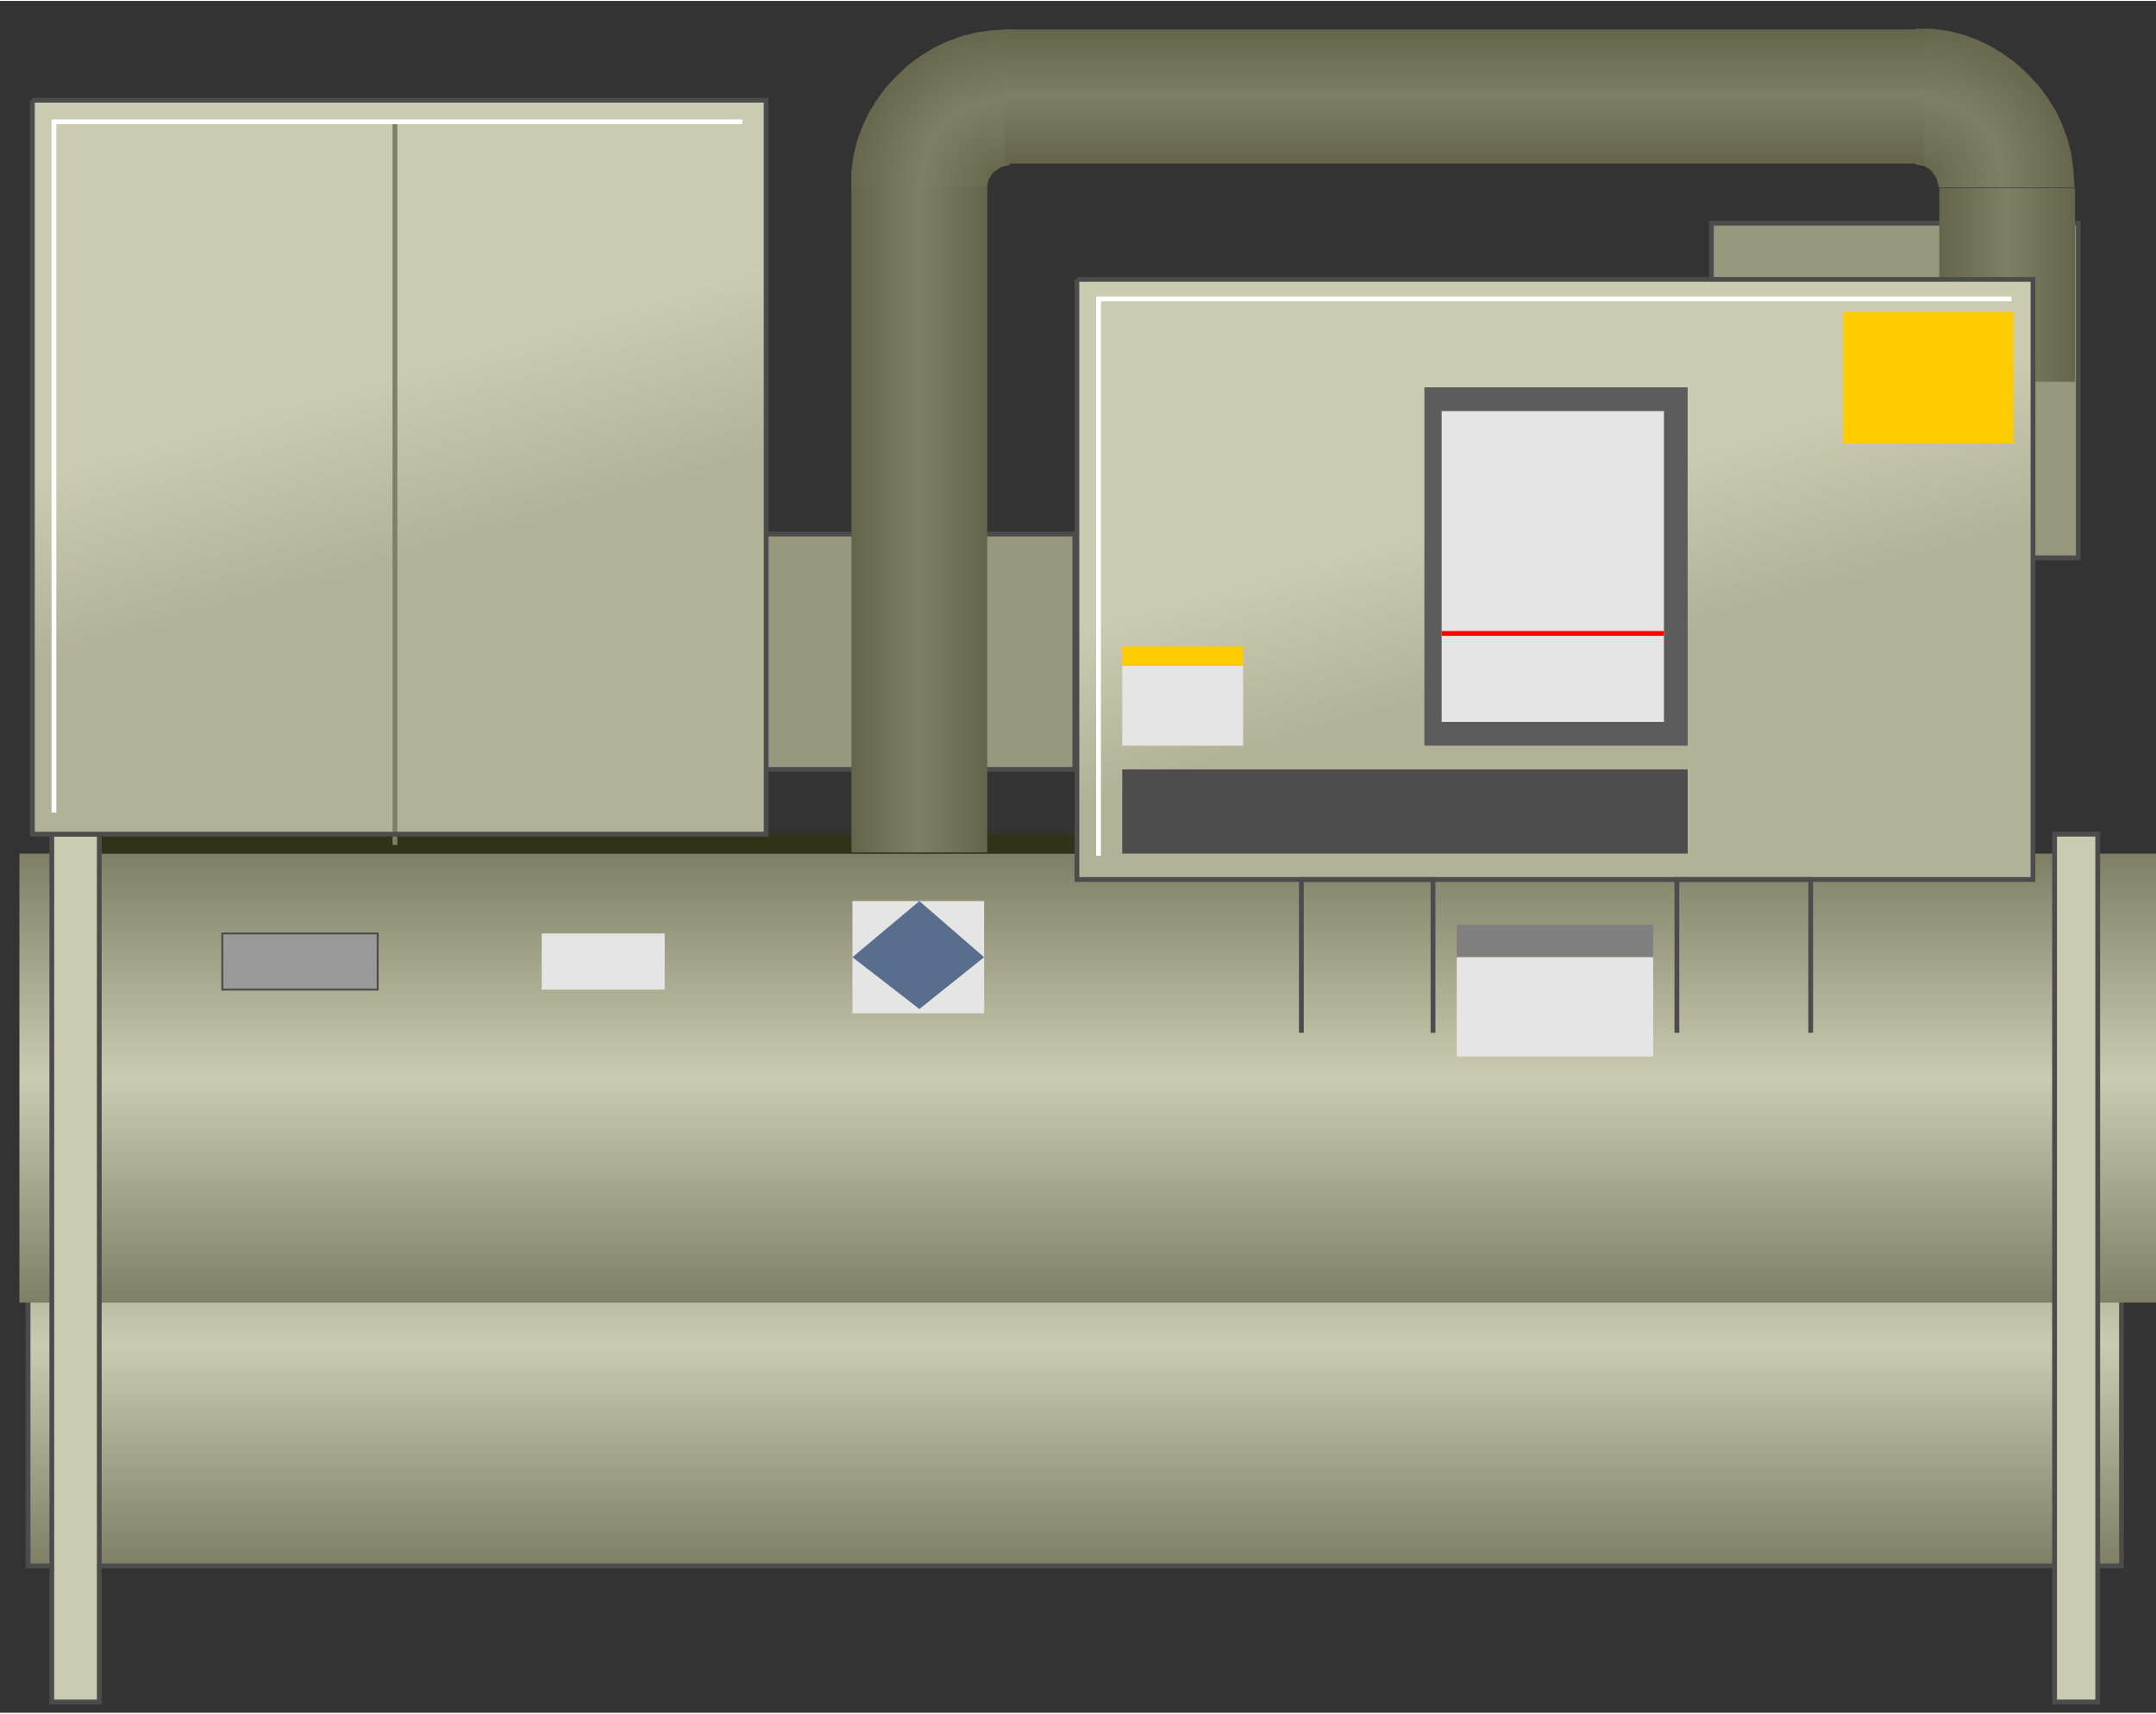 <svg version="1.1" xmlns="http://www.w3.org/2000/svg" xmlns:xlink="http://www.w3.org/1999/xlink" width="112px" height="89px" viewBox="0 0 112.5 89.301" enable-background="new 0 0 112.5 89.301" xml:space="preserve">
<rect x="0" y="0" width="112.5" height="89.301" fill="#333333" stroke="none"/>
<g id="Group_Chiller">
	<linearGradient id="SVGID_1_" gradientUnits="userSpaceOnUse" x1="56.081" y1="81.644" x2="56.081" y2="58.446">
		<stop offset="0" style="stop-color:#7F7F66" />
		<stop offset="0.5" style="stop-color:#CBCBB2" />
		<stop offset="1" style="stop-color:#7F7F66" />
	</linearGradient>
	<path fill="url(#SVGID_1_)" stroke="#4C4C4C" stroke-width="0.25" d="M1.464,58.446h109.234v23.198H1.464V58.446" />
	<linearGradient id="SVGID_2_" gradientUnits="userSpaceOnUse" x1="56.756" y1="67.905" x2="56.756" y2="44.482">
		<stop offset="0" style="stop-color:#7F7F66" />
		<stop offset="0.5" style="stop-color:#CBCBB2" />
		<stop offset="1" style="stop-color:#7F7F66" />
	</linearGradient>
	<path fill="url(#SVGID_2_)" d="M1.013,44.482H112.5v23.423H1.013V44.482z" />
	<path fill="#323219" d="M2.703,43.468h103.266v1.014H2.703V43.468z" />
</g>
<g id="Group_Connectors">
	<path fill="#98987F" stroke="#4C4C4C" stroke-width="0.25" d="M39.865,27.815h16.216V40.09H39.865V27.815z" />
	<path fill="#98987F" stroke="#4C4C4C" stroke-width="0.25" d="M89.302,11.599h19.144v17.455H89.302V11.599z" />
</g>
<g id="Group_Pipe">
	
		<radialGradient id="SVGID_3_" cx="14.811" cy="3.688" r="7.988" gradientTransform="matrix(1 0 0 -1 37.312 12.938)" gradientUnits="userSpaceOnUse">
		<stop offset="0" style="stop-color:#65654C" />
		<stop offset="0.16" style="stop-color:#6F6F56" />
		<stop offset="0.5" style="stop-color:#7F7F66" />
		<stop offset="1" style="stop-color:#65654C" />
	</radialGradient>
	<path fill="url(#SVGID_3_)" d="M52.706,1.474v7.071l-0.492,0.133l-0.385,0.261l-0.245,0.369l-0.095,0.461h-7.07l0-0.849   l0.114-0.856l0.198-0.793l0.283-0.763L45.352,5.8l0.424-0.678l0.48-0.649l0.537-0.568l0.566-0.538l0.651-0.479l0.678-0.424   l0.708-0.339l0.764-0.283l0.791-0.198l0.82-0.112L52.706,1.474z" />
	
		<radialGradient id="SVGID_4_" cx="66.915" cy="3.622" r="7.988" gradientTransform="matrix(-4.489659e-011 1 1 4.489659e-011 96.85 -57.759)" gradientUnits="userSpaceOnUse">
		<stop offset="0" style="stop-color:#65654C" />
		<stop offset="0.16" style="stop-color:#6F6F56" />
		<stop offset="0.5" style="stop-color:#7F7F66" />
		<stop offset="1" style="stop-color:#65654C" />
	</radialGradient>
	<path fill="url(#SVGID_4_)" d="M108.248,9.739h-7.071l-0.134-0.492l-0.26-0.386l-0.369-0.244l-0.461-0.096v-7.07l0.849,0   l0.856,0.114l0.793,0.197l0.764,0.283l0.707,0.34l0.678,0.423l0.649,0.48l0.568,0.538l0.538,0.565l0.479,0.651l0.425,0.678   l0.339,0.707l0.283,0.765l0.198,0.791l0.112,0.82L108.248,9.739z" />
	
		<linearGradient id="SVGID_5_" gradientUnits="userSpaceOnUse" x1="86.207" y1="97.065" x2="86.207" y2="89.979" gradientTransform="matrix(4.489659e-011 -1 1 4.489659e-011 11.214 101.024)">
		<stop offset="0" style="stop-color:#65654C" />
		<stop offset="0.5" style="stop-color:#7F7F66" />
		<stop offset="1" style="stop-color:#65654C" />
	</linearGradient>
	<rect x="101.193" y="9.767" fill="url(#SVGID_5_)" width="7.086" height="10.1" />
	
		<linearGradient id="SVGID_6_" gradientUnits="userSpaceOnUse" x1="73.975" y1="40.3" x2="73.975" y2="33.212" gradientTransform="matrix(4.489659e-011 -1 1 4.489659e-011 11.214 101.024)">
		<stop offset="0" style="stop-color:#65654C" />
		<stop offset="0.5" style="stop-color:#7F7F66" />
		<stop offset="1" style="stop-color:#65654C" />
	</linearGradient>
	<rect x="44.427" y="9.676" fill="url(#SVGID_6_)" width="7.087" height="34.746" />
	
		<linearGradient id="SVGID_7_" gradientUnits="userSpaceOnUse" x1="63.511" y1="-49.714" x2="63.511" y2="-56.711" gradientTransform="matrix(-1 0 0 -1 139.92 -48.227)">
		<stop offset="0" style="stop-color:#65654C" />
		<stop offset="0.5" style="stop-color:#7F7F66" />
		<stop offset="1" style="stop-color:#65654C" />
	</linearGradient>
	<rect x="52.415" y="1.488" fill="url(#SVGID_7_)" width="47.989" height="6.997" />
</g>
<g id="Group_Stand">
	<path fill="#CBCBB2" stroke="#4C4C4C" stroke-width="0.25" d="M107.207,43.468h2.252v45.271h-2.252V43.468z" />
	<path fill="#CBCBB2" stroke="#4C4C4C" stroke-width="0.25" d="M2.703,43.468H5.18v45.271H2.703V43.468z" />
</g>
<g id="Group_Control_Box">
	<linearGradient id="SVGID_8_" gradientUnits="userSpaceOnUse" x1="87.18" y1="51.252" x2="75.095" y2="9.107">
		<stop offset="0.04" style="stop-color:#B2B299" />
		<stop offset="0.4" style="stop-color:#B2B299" />
		<stop offset="0.6" style="stop-color:#CBCBB2" />
		<stop offset="1" style="stop-color:#CBCBB2" />
	</linearGradient>
	<path fill="url(#SVGID_8_)" d="M56.194,14.527h49.887v31.306H56.194V14.527z" />
	<linearGradient id="SVGID_9_" gradientUnits="userSpaceOnUse" x1="27.36" y1="47.086" x2="14.307" y2="1.563">
		<stop offset="0.04" style="stop-color:#B2B299" />
		<stop offset="0.4" style="stop-color:#B2B299" />
		<stop offset="0.6" style="stop-color:#CBCBB2" />
		<stop offset="1" style="stop-color:#CBCBB2" />
	</linearGradient>
	<path fill="url(#SVGID_9_)" d="M1.689,5.18h38.288v38.288H1.689V5.18z" />
	<path fill="none" stroke="#7F7F66" stroke-width="0.25" d="M20.608,6.419v37.612" />
	<path fill="none" stroke="#FFFFFF" stroke-width="0.25" d="M2.815,42.342V6.306h35.923" />
	<path fill="none" stroke="#FFFFFF" stroke-width="0.25" d="M57.32,44.595V15.541h47.635" />
	<path fill="none" stroke="#4C4C4C" stroke-width="0.25" d="M56.194,14.527h49.887v31.306H56.194V14.527" />
	<path fill="none" stroke="#4C4C4C" stroke-width="0.25" d="M1.689,5.18h38.288v38.288H1.689V5.18" />
	<path fill="#5C5C5C" d="M74.324,20.158h13.738v18.693H74.324V20.158z" />
</g>
<g id="Group_Display">
	<path fill="#4D4D4D" d="M58.559,40.09h29.504v4.392H58.559V40.09z" />
	<path fill="#E5E5E5" d="M75.225,21.396h11.6v16.216h-11.6V21.396z" />
	<path fill="#E5E5E5" d="M58.559,34.685h6.307v4.167h-6.307V34.685z" />
</g>
<g id="Group_Yellow">
	<path fill="#FFCC00" d="M96.171,16.216h8.896v6.869h-8.896V16.216z" />
	<path fill="#FFCC00" d="M58.559,33.671h6.307v1.014h-6.307V33.671z" />
	<path fill="none" stroke="#FF0000" stroke-width="0.25" d="M75.225,32.996h11.6" />
</g>
<g id="Group_Indicators">
	<path fill="none" stroke="#4C4C4C" stroke-width="0.25" d="M67.905,53.829v-7.996h6.87v7.996" />
	<path fill="none" stroke="#4C4C4C" stroke-width="0.25" d="M87.5,53.829v-7.996h6.982v7.996" />
	<path fill="#999999" stroke="#4C4C4C" stroke-width="0.1" d="M11.599,48.649h8.108v2.928h-8.108V48.649z" />
	<path fill="#7F7F7F" d="M76.014,48.198h10.248v1.689H76.014V48.198z" />
	<path fill="#E5E5E5" d="M76.014,49.887h10.248v5.18H76.014V49.887z" />
	<path fill="#E5E5E5" d="M28.266,48.649h6.419v2.928h-6.419V48.649z" />
	<path fill="#E5E5E5" d="M44.482,46.959h6.87v5.855h-6.87V46.959z" />
	<path fill="#596D8C" d="M44.482,49.887l3.491-2.928l3.378,2.928l-3.378,2.703L44.482,49.887z" />
</g>
</svg>
